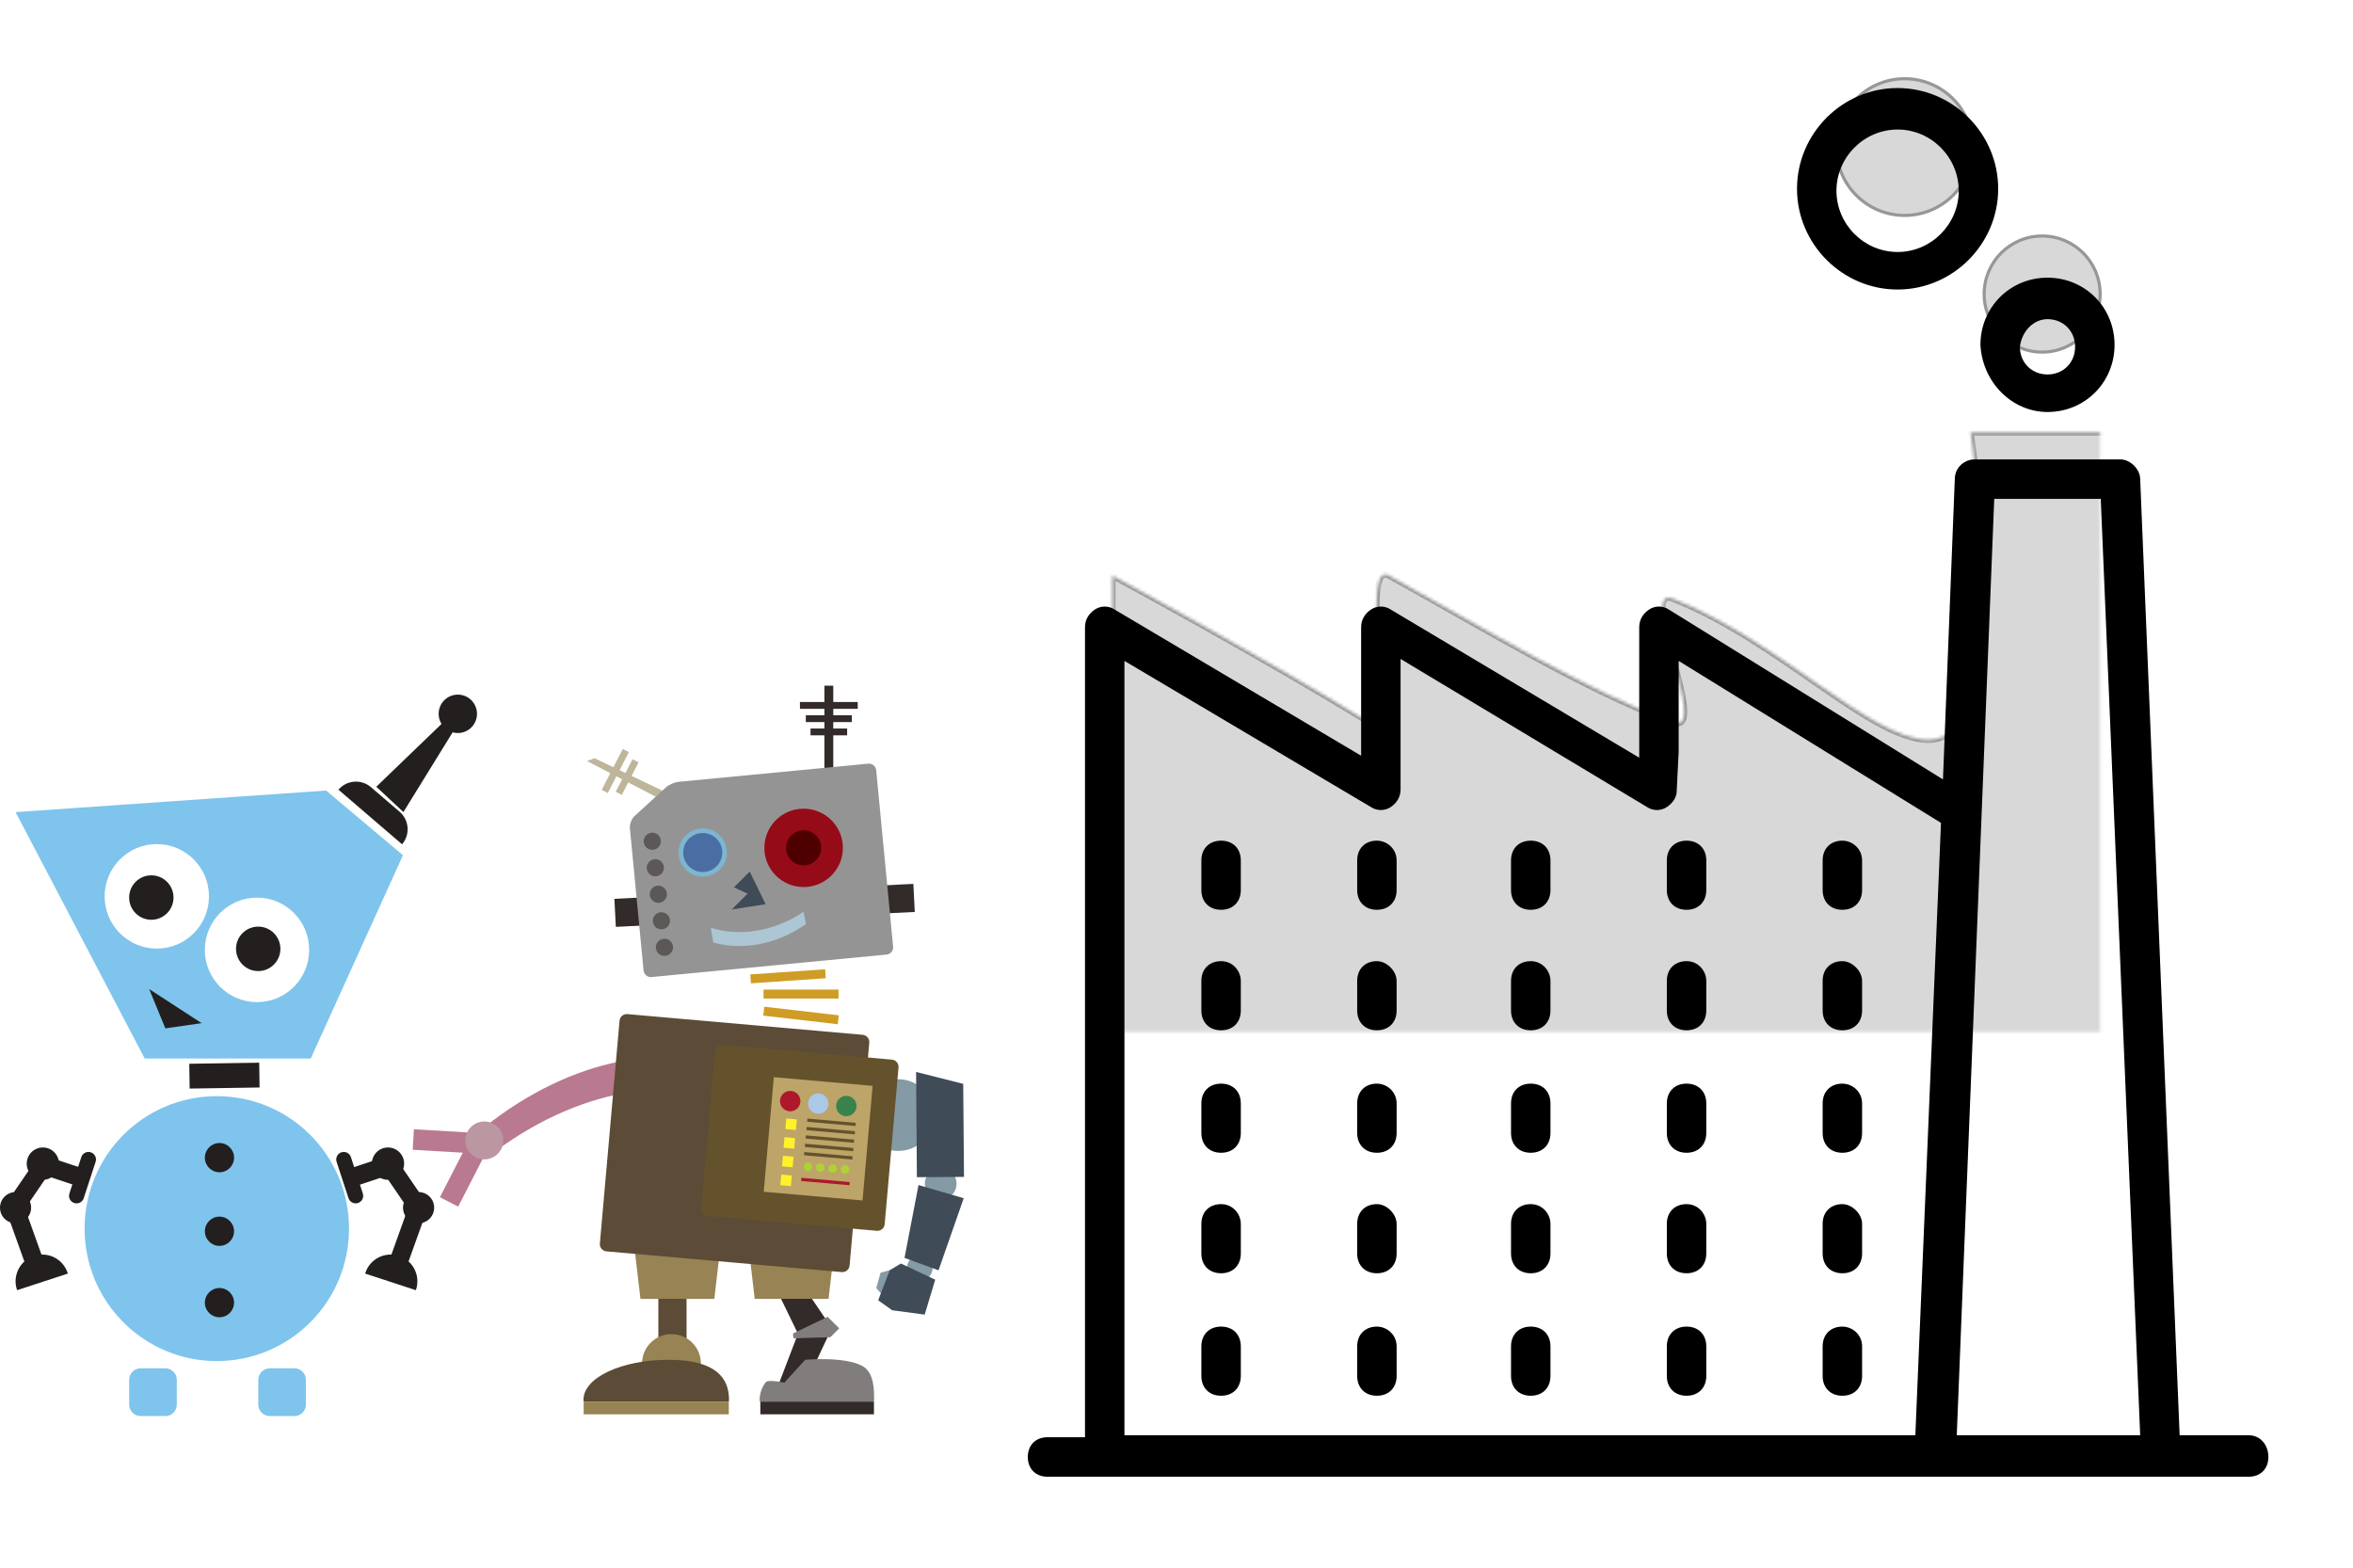 <svg xmlns="http://www.w3.org/2000/svg" width="752" height="501" viewBox="0 0 752 501" xmlns:xlink="http://www.w3.org/1999/xlink">
  <defs>
    <path id="a" d="M27.503,171.967 C27.503,171.967 75.341,197.756 109.604,218.864 C118.617,224.417 106.036,166.478 115.943,171.967 C146.142,188.696 179.19,208.818 206.637,218.864 C218.93,223.363 194.817,174.689 206.637,179.34 C240.454,192.645 269.363,223.882 287.973,224.448 C316.873,225.327 301.764,126.222 301.764,126.222 L348.467,126.222 L370.693,444 L27.503,444 L27.503,171.967 Z"/>
    <mask id="b" width="343.19" height="317.778" x="0" y="0" fill="white">
      <use xlink:href="#a"/>
    </mask>
    <filter id="c" width="200%" height="200%" x="-50%" y="-50%" filterUnits="objectBoundingBox">
      <feOffset dy="16" in="SourceAlpha" result="shadowOffsetOuter1"/>
      <feGaussianBlur stdDeviation="14.5" in="shadowOffsetOuter1" result="shadowBlurOuter1"/>
      <feColorMatrix values="0 0 0 0 0.608 0 0 0 0 0.608 0 0 0 0 0.608 0 0 0 1 0" in="shadowBlurOuter1" result="shadowMatrixOuter1"/>
      <feMerge>
        <feMergeNode in="shadowMatrixOuter1"/>
        <feMergeNode in="SourceGraphic"/>
      </feMerge>
    </filter>
  </defs>
  <g fill="none" fill-rule="evenodd" transform="translate(0 12)">
    <g transform="translate(133 207)">
      <g transform="translate(0 120.198)">
        <path fill="#B97990" d="M68.818,9.797 C54.848,11.856 39.889,18.064 25.754,28.418 C24.451,25.908 23.154,23.43 21.869,20.986 C35.837,9.867 50.796,2.895 64.932,0.07 C66.235,3.278 67.531,6.523 68.818,9.797 L68.818,9.797 Z"/>
        <polygon fill="#B97990" stroke="#B97990" stroke-width="2.238" points=".334 22.901 .079 27.215 16.681 28.186 9.095 42.951 12.948 44.923 20.939 29.362 17.822 23.926"/>
        <ellipse cx="21.786" cy="25.282" fill="#BB97A1" rx="6.069" ry="6.057"/>
      </g>
      <g transform="translate(53.176 191.784)">
        <rect width="9.019" height="24.656" x="24.224" y=".624" fill="#5C4B36"/>
        <path fill="#978353" d="M37.816,24.972 C37.816,30.152 33.611,34.345 28.424,34.345 C23.232,34.345 19.025,30.152 19.025,24.972 C19.025,19.795 23.232,15.598 28.424,15.598 C33.611,15.598 37.816,19.795 37.816,24.972 L37.816,24.972 Z"/>
        <path fill="#5C4B36" d="M46.744,37.16 C46.764,36.961 46.813,36.763 46.813,36.557 C46.813,29.513 42.448,23.804 27.453,23.804 C12.452,23.804 0.299,29.513 0.299,36.557 C0.299,36.763 0.344,36.961 0.363,37.16 L46.744,37.16 L46.744,37.16 Z"/>
        <rect width="46.381" height="4.073" x=".363" y="37.16" fill="#978353"/>
      </g>
      <g transform="translate(109.554 190.156)">
        <polygon fill="#322B29" points="13.106 .283 23.282 15.31 13.128 36.954 5.183 36.166 12.475 17.112 5.711 3.165"/>
        <path fill="#817D7C" d="M36.751,38.787 C36.767,38.588 36.801,38.39 36.801,38.184 C36.801,35.393 36.907,29.544 33.099,27.443 C27.302,24.248 14.773,25.431 14.773,25.431 L8.113,32.755 C8.113,32.755 2.9,31.588 2.124,32.649 C0.905,34.324 0.225,36.202 0.225,38.184 C0.225,38.39 0.25,38.588 0.264,38.787 L36.751,38.787 L36.751,38.787 Z"/>
        <rect width="36.307" height="4.073" x=".444" y="38.787" fill="#322B29"/>
        <polygon fill="#817D7C" points="21.958 11.698 25.653 15.386 22.825 18.212 11.017 18.576 10.88 17.022"/>
      </g>
      <g transform="translate(142.185 123.03)">
        <path fill="#849AA5" d="M30.517 36.297C30.517 39.095 28.248 41.354 25.452 41.354 22.654 41.354 20.388 39.095 20.388 36.297 20.388 33.507 22.654 31.245 25.452 31.245 28.248 31.244 30.517 33.505 30.517 36.297L30.517 36.297zM22.876 63.191C22.876 65.452 21.042 67.289 18.768 67.289 16.507 67.289 14.67 65.452 14.67 63.191 14.67 60.928 16.507 59.093 18.768 59.093 21.043 59.092 22.876 60.928 22.876 63.191L22.876 63.191zM23.341 14.352C23.341 20.68 18.203 25.812 11.866 25.812 5.528 25.812.391 20.68.391 14.352.391 8.015 5.528 2.889 11.866 2.889 18.203 2.89 23.341 8.016 23.341 14.352L23.341 14.352z"/>
        <polygon fill="#3F4B57" points="32.901 34.106 17.845 34.193 17.596 .566 32.648 4.368"/>
        <polygon fill="#3F4B57" points="18.366 36.704 32.814 40.923 24.76 63.963 13.893 60"/>
        <g transform="translate(4.834 61.515)">
          <polygon fill="#849AA5" points="5.897 1.995 1.41 3.205 .029 8.148 3.016 11.521"/>
          <polygon fill="#3F4B57" points="15.498 16.61 5.114 15.212 .641 12.037 4.348 2.412 7.901 .274 18.87 5.441"/>
        </g>
      </g>
      <polygon fill="#978353" points="131.797 196.104 108.198 196.104 106.251 179.457 133.739 179.457"/>
      <g transform="translate(58.01 104.938)">
        <polygon fill="#978353" points="37.279 91.166 13.67 91.166 11.722 74.519 39.223 74.519"/>
        <path fill="#5C4B36" d="M80.513,80.519 C80.403,81.784 79.274,82.727 78.005,82.616 L2.805,76.001 C1.537,75.887 0.591,74.762 0.702,73.497 L6.993,2.27 C7.104,1.005 8.231,0.059 9.5,0.172 L84.699,6.788 C85.968,6.899 86.916,8.025 86.802,9.292 L80.513,80.519 L80.513,80.519 Z"/>
        <path fill="#64522C" d="M91.726,67.327 C91.614,68.595 90.487,69.538 89.218,69.424 L35.188,64.67 C33.92,64.556 32.975,63.431 33.085,62.166 L37.514,12.064 C37.627,10.797 38.755,9.853 40.023,9.966 L94.05,14.719 C95.319,14.831 96.265,15.957 96.153,17.222 L91.726,67.327 L91.726,67.327 Z"/>
      </g>
      <g fill="#CF9D25" transform="translate(106.351 90.464)">
        <rect width="23.974" height="2.871" x="4.664" y="6.804"/>
        <rect width="23.971" height="2.872" x="4.664" y="13.647" transform="rotate(6.603 16.65 15.083)"/>
        <rect width="23.973" height="2.866" x=".51" y="1.133" transform="rotate(-3.916 12.496 2.566)"/>
      </g>
      <g transform="translate(54.384)">
        <rect width="11.865" height="8.979" x="92.89" y="63.778" fill="#322B29" transform="rotate(-2.883 98.823 68.267)"/>
        <rect width="11.869" height="8.976" x="9.195" y="67.96" fill="#322B29" transform="rotate(-2.883 15.13 72.448)"/>
        <g fill="#322B29" transform="translate(67.678)">
          <rect width="2.835" height="31.103" x="8.407" y=".145"/>
          <rect width="18.466" height="2.187" x=".593" y="5.358"/>
          <rect width="14.701" height="2.181" x="2.475" y="9.596"/>
          <rect width="11.7" height="2.181" x="3.98" y="13.833"/>
        </g>
        <g fill="#BDB69A" transform="translate(0 20.084)">
          <polygon points="28.245 15.481 26.944 18.001 .207 4.142 2.632 3.248"/>
          <rect width="14.71" height="2.184" x="1.898" y="6.236" transform="rotate(-62.741 9.253 7.328)"/>
          <polygon points="16.708 4.568 11.34 14.959 9.399 13.956 14.762 3.572"/>
        </g>
        <path fill="#959494" d="M98.05,83.563 C98.173,84.826 97.234,85.959 95.966,86.082 L20.823,93.265 C19.555,93.387 18.418,92.449 18.298,91.184 L13.922,45.664 C13.804,44.398 14.472,42.662 15.41,41.806 L25.448,32.644 C26.386,31.789 28.192,30.989 29.459,30.866 L90.115,25.068 C91.381,24.945 92.517,25.882 92.641,27.148 L98.05,83.563 L98.05,83.563 Z"/>
        <path fill="#960B18" d="M81.995,51.979 C81.995,58.896 76.378,64.508 69.447,64.508 C62.524,64.508 56.898,58.897 56.898,51.979 C56.898,45.061 62.523,39.452 69.447,39.452 C76.377,39.452 81.995,45.059 81.995,51.979 L81.995,51.979 Z"/>
        <path fill="#4E0000" d="M75.06,51.979 C75.06,55.072 72.549,57.586 69.446,57.586 C66.35,57.586 63.831,55.072 63.831,51.979 C63.831,48.884 66.35,46.374 69.446,46.374 C72.549,46.373 75.06,48.883 75.06,51.979 L75.06,51.979 Z"/>
        <path fill="#7DB6D1" d="M44.931,53.467 C44.931,57.722 41.47,61.173 37.205,61.173 C32.936,61.173 29.481,57.723 29.481,53.467 C29.481,49.208 32.936,45.759 37.205,45.759 C41.47,45.76 44.931,49.208 44.931,53.467 L44.931,53.467 Z"/>
        <ellipse cx="37.205" cy="53.467" fill="#4A6EA3" rx="6.248" ry="6.236"/>
        <path fill="#ACC6D4" d="M70.19,76.333 C60.898,82.895 49.946,84.856 40.569,82.22 C40.316,80.662 40.063,79.1 39.81,77.536 C49.101,80.421 60.051,78.71 69.428,72.396 C69.683,73.714 69.936,75.025 70.19,76.333 L70.19,76.333 Z"/>
        <polygon fill="#3F4B57" points="52.225 59.553 47.163 64.601 51.548 66.612 46.476 71.673 57.297 69.987"/>
        <g fill="#5C5857" transform="translate(18.128 47.041)">
          <path d="M5.686 2.502C5.859 4.011 4.776 5.369 3.267 5.542 1.758 5.712.395 4.632.225 3.128.052 1.622 1.131.267 2.642.094 4.151-.081 5.515.996 5.686 2.502L5.686 2.502zM6.654 10.979C6.827 12.485 5.748 13.845 4.237 14.015 2.728 14.187 1.367 13.106 1.194 11.605 1.021 10.095 2.104 8.736 3.611 8.566 5.122 8.395 6.483 9.472 6.654 10.979L6.654 10.979z"/>
          <ellipse cx="4.892" cy="19.765" rx="2.749" ry="2.744"/>
          <path d="M8.595 27.926C8.767 29.433 7.684 30.794 6.173 30.962 4.669 31.138 3.301 30.051 3.13 28.549 2.96 27.045 4.043 25.688 5.552 25.513 7.06 25.344 8.425 26.421 8.595 27.926L8.595 27.926zM9.564 36.403C9.738 37.92 8.652 39.288 7.142 39.453 5.638 39.629 4.276 38.545 4.104 37.025 3.931 35.521 5.015 34.163 6.521 33.987 8.03 33.818 9.393 34.896 9.564 36.403L9.564 36.403z"/>
        </g>
      </g>
      <g transform="translate(110.763 125.022)">
        <polygon fill="#BDA468" points="31.894 39.644 .319 36.867 3.544 .247 35.117 3.025"/>
        <path fill="#AD182B" d="M12.033,8.174 C11.875,9.968 10.292,11.289 8.493,11.133 C6.696,10.974 5.368,9.399 5.528,7.601 C5.686,5.807 7.272,4.486 9.067,4.645 C10.863,4.798 12.193,6.378 12.033,8.174 L12.033,8.174 Z"/>
        <path fill="#AAC9E9" d="M21.002,8.962 C20.841,10.758 19.259,12.081 17.463,11.921 C15.673,11.763 14.34,10.181 14.502,8.391 C14.658,6.594 16.24,5.27 18.036,5.428 C19.832,5.586 21.158,7.167 21.002,8.962 L21.002,8.962 Z"/>
        <path fill="#38834B" d="M29.965,9.75 C29.807,11.538 28.229,12.866 26.432,12.708 C24.636,12.55 23.31,10.971 23.47,9.179 C23.625,7.385 25.206,6.06 27.001,6.215 C28.799,6.377 30.125,7.956 29.965,9.75 L29.965,9.75 Z"/>
        <path fill="#AFD136" d="M27.64 29.921C27.522 30.673 26.814 31.181 26.069 31.063 25.314 30.946 24.799 30.241 24.92 29.489 25.041 28.741 25.744 28.228 26.499 28.349 27.241 28.464 27.757 29.166 27.64 29.921L27.64 29.921zM23.699 29.652C23.578 30.399 22.877 30.91 22.129 30.791 21.376 30.672 20.864 29.97 20.984 29.215 21.101 28.471 21.803 27.955 22.556 28.08 23.304 28.193 23.814 28.9 23.699 29.652L23.699 29.652zM19.759 29.379C19.64 30.129 18.935 30.64 18.187 30.523 17.438 30.399 16.924 29.7 17.04 28.952 17.162 28.198 17.866 27.687 18.617 27.803 19.37 27.926 19.881 28.628 19.759 29.379L19.759 29.379zM15.822 29.106C15.705 29.858 14.994 30.368 14.247 30.246 13.495 30.131 12.984 29.431 13.1 28.682 13.218 27.927 13.923 27.414 14.677 27.534 15.424 27.652 15.938 28.361 15.822 29.106L15.822 29.106z"/>
        <g transform="translate(12.085 13.268)">
          <rect width="15.503" height="1.022" x="2.126" y=".885" fill="#64522C" transform="rotate(5.025 9.877 1.396)"/>
          <rect width="15.501" height="1.029" x="1.895" y="3.556" fill="#64522C" transform="rotate(5.025 9.645 4.07)"/>
          <rect width="15.502" height="1.024" x="1.621" y="6.254" fill="#64522C" transform="rotate(5.02 9.372 6.766)"/>
          <rect width="15.502" height="1.031" x="1.386" y="8.928" fill="#64522C" transform="rotate(5.02 9.137 9.444)"/>
          <rect width="15.503" height="1.024" x="1.126" y="11.584" fill="#64522C" transform="rotate(5.054 8.878 12.096)"/>
          <rect width="15.503" height="1.023" x=".203" y="19.815" fill="#AD182B" transform="rotate(5.025 7.955 20.326)"/>
        </g>
        <g fill="#FFF229" transform="translate(5.257 13.268)">
          <rect width="3.4" height="3.397" x="2.106" y=".322" transform="rotate(5.02 3.806 2.02)"/>
          <rect width="3.403" height="3.397" x="1.545" y="6.288" transform="rotate(5.054 3.247 7.986)"/>
          <rect width="3.401" height="3.398" x="1.05" y="12.244" transform="rotate(5.054 2.75 13.943)"/>
          <polygon points="3.754 21.787 .364 21.486 .661 18.107 4.052 18.399"/>
        </g>
      </g>
    </g>
    <g transform="translate(0 210)">
      <path fill="#7FC4EC" d="M56.505 226.881C56.505 228.92 54.854 230.573 52.82 230.573L44.96 230.573C42.925 230.573 41.274 228.92 41.274 226.881L41.274 219.006C41.274 216.967 42.925 215.315 44.96 215.315L52.82 215.315C54.854 215.315 56.505 216.967 56.505 219.006L56.505 226.881M97.778 226.881C97.778 228.92 96.129 230.573 94.094 230.573L86.233 230.573C84.198 230.573 82.549 228.92 82.549 226.881L82.549 219.006C82.549 216.967 84.198 215.315 86.233 215.315L94.094 215.315C96.129 215.315 97.778 216.967 97.778 219.006L97.778 226.881"/>
      <polyline fill="#231F1F" points="82.961 125.563 60.61 125.906 60.488 117.982 82.84 117.639 82.961 125.563"/>
      <g fill="#231F1F" transform="translate(0 144.731)">
        <path d="M26.757,16.211 C26.343,17.477 24.982,18.165 23.719,17.749 C22.455,17.336 21.767,15.972 22.181,14.706 L25.983,3.087 C26.397,1.823 27.758,1.133 29.021,1.545 C30.285,1.962 30.975,3.323 30.56,4.591 L26.757,16.211"/>
        <polyline points="8.749 39.126 1.423 18.693 12.741 2.139 28.05 7.223 26.194 12.83 15.097 9.144 7.992 19.538 14.299 37.13 8.749 39.126"/>
        <path d="M18.857 5.168C18.857 8.023 16.547 10.337 13.698 10.337 10.849 10.337 8.54 8.023 8.54 5.168 8.54 2.313 10.849 0 13.698 0 16.547 0 18.857 2.313 18.857 5.168M9.949 19.243C9.949 21.996 7.722 24.226 4.974 24.226 2.227 24.226 0 21.996 0 19.243 0 16.49 2.227 14.259 4.974 14.259 7.722 14.259 9.949 16.49 9.949 19.243M21.667 40.306C21.648 40.244 21.647 40.181 21.626 40.116 20.162 35.63 15.344 33.181 10.864 34.647 6.385 36.116 3.942 40.942 5.406 45.43 5.427 45.494 5.463 45.547 5.484 45.607L21.667 40.306"/>
      </g>
      <g fill="#231F1F" transform="translate(107.456 144.731)">
        <path d="M3.923,16.211 C4.337,17.477 5.698,18.165 6.962,17.749 C8.225,17.336 8.915,15.972 8.5,14.706 L4.697,3.087 C4.283,1.823 2.923,1.133 1.659,1.545 C0.395,1.962 -0.294,3.323 0.12,4.591 L3.923,16.211"/>
        <polyline points="22.146 39.126 29.473 18.693 18.155 2.139 2.847 7.223 4.701 12.83 15.799 9.144 22.904 19.538 16.597 37.13 22.146 39.126"/>
        <path d="M11.386 5.168C11.386 8.023 13.696 10.337 16.545 10.337 19.394 10.337 21.703 8.023 21.703 5.168 21.703 2.313 19.394 0 16.545 0 13.696 0 11.386 2.313 11.386 5.168M21.349 19.243C21.349 21.996 23.576 24.226 26.324 24.226 29.071 24.226 31.297 21.996 31.297 19.243 31.297 16.49 29.071 14.259 26.324 14.259 23.576 14.259 21.349 16.49 21.349 19.243M9.251 40.306C9.27 40.244 9.273 40.181 9.293 40.116 10.758 35.63 15.575 33.181 20.054 34.647 24.534 36.116 26.977 40.942 25.513 45.43 25.492 45.494 25.456 45.547 25.436 45.607L9.251 40.306"/>
      </g>
      <g transform="translate(27.042 128.333)">
        <path fill="#7FC4EC" d="M84.503,42.331 C84.503,65.71 65.587,84.662 42.251,84.662 C18.916,84.662 0,65.71 0,42.331 C0,18.953 18.916,0 42.251,0 C65.587,0 84.503,18.953 84.503,42.331"/>
        <path fill="#231F1F" d="M47.763 19.649C47.763 22.231 45.672 24.325 43.095 24.325 40.517 24.325 38.428 22.231 38.428 19.649 38.428 17.066 40.517 14.972 43.095 14.972 45.672 14.972 47.763 17.066 47.763 19.649M47.763 43.176C47.763 45.759 45.672 47.853 43.095 47.853 40.517 47.853 38.428 45.759 38.428 43.176 38.428 40.594 40.517 38.5 43.095 38.5 45.672 38.5 47.763 40.594 47.763 43.176M47.763 65.991C47.763 68.574 45.672 70.667 43.095 70.667 40.517 70.667 38.428 68.574 38.428 65.991 38.428 63.408 40.517 61.315 43.095 61.315 45.672 61.315 47.763 63.408 47.763 65.991"/>
      </g>
      <g transform="translate(4.981)">
        <polyline fill="#7FC4EC" points="0 37.549 41.269 116.303 94.328 116.303 123.806 51.33 99.243 30.657 0 37.549"/>
        <path fill="#FFFFFF" d="M61.807 64.47C61.807 73.695 54.343 81.172 45.136 81.172 35.929 81.172 28.465 73.695 28.465 64.47 28.465 55.247 35.929 47.769 45.136 47.769 54.343 47.769 61.807 55.247 61.807 64.47M93.83 81.582C93.83 90.807 86.366 98.283 77.16 98.283 67.952 98.283 60.488 90.807 60.488 81.582 60.488 72.358 67.952 64.88 77.16 64.88 86.366 64.88 93.83 72.358 93.83 81.582"/>
        <path fill="#231F1F" d="M50.473 64.855C50.473 68.777 47.298 71.959 43.382 71.959 39.467 71.959 36.293 68.777 36.293 64.855 36.293 60.931 39.467 57.75 43.382 57.75 47.298 57.75 50.473 60.931 50.473 64.855M84.632 81.253C84.632 85.176 81.457 88.356 77.542 88.356 73.626 88.356 70.451 85.176 70.451 81.253 70.451 77.329 73.626 74.148 77.542 74.148 81.457 74.148 84.632 77.329 84.632 81.253"/>
        <polyline fill="#231F1F" points="42.698 94.111 47.856 106.662 59.463 105.002 42.698 94.111"/>
        <g fill="#231F1F" transform="translate(103.186)">
          <path d="M19.533,37.428 L10.39,29.583 C7.298,26.928 2.647,27.289 0,30.387 L20.335,47.835 C22.983,44.738 22.623,40.078 19.533,37.428"/>
          <polyline points="12.098 29.442 34.523 7.843 37.888 9.787 20.76 37.535 12.098 29.442"/>
          <path d="M42.22,10.728 C39.689,12.98 35.816,12.75 33.569,10.214 C31.322,7.679 31.552,3.8 34.082,1.548 C36.612,-0.702 40.485,-0.473 42.732,2.062 C44.978,4.598 44.75,8.478 42.22,10.728"/>
        </g>
      </g>
    </g>
    <g transform="translate(328)">
      <use fill="#D8D8D8" stroke="#979797" stroke-width="2" mask="url(#b)" xlink:href="#a"/>
      <ellipse cx="280.71" cy="35.005" fill="#D8D8D8" stroke="#979797" rx="21.823" ry="21.841"/>
      <ellipse cx="324.655" cy="81.978" fill="#D8D8D8" stroke="#979797" rx="18.535" ry="18.55"/>
      <g fill="#000000" filter="url(#c)">
        <path d="M62.251 240.674C58.469 240.674 55.947 243.199 55.947 246.987L55.947 256.457C55.947 260.245 58.469 262.77 62.251 262.77 66.033 262.77 68.554 260.245 68.554 256.457L68.554 246.987C68.554 243.199 66.033 240.674 62.251 240.674L62.251 240.674zM112.047 240.674C108.265 240.674 105.744 243.199 105.744 246.987L105.744 256.457C105.744 260.245 108.265 262.77 112.047 262.77 115.829 262.77 118.351 260.245 118.351 256.457L118.351 246.987C118.351 243.199 115.199 240.674 112.047 240.674L112.047 240.674zM161.214 240.674C157.432 240.674 154.91 243.199 154.91 246.987L154.91 256.457C154.91 260.245 157.432 262.77 161.214 262.77 164.996 262.77 167.517 260.245 167.517 256.457L167.517 246.987C167.517 243.199 164.996 240.674 161.214 240.674L161.214 240.674zM62.251 279.185C58.469 279.185 55.947 281.71 55.947 285.498L55.947 294.968C55.947 298.756 58.469 301.282 62.251 301.282 66.033 301.282 68.554 298.756 68.554 294.968L68.554 285.498C68.554 282.342 66.033 279.185 62.251 279.185L62.251 279.185zM112.047 279.185C108.265 279.185 105.744 281.71 105.744 285.498L105.744 294.968C105.744 298.756 108.265 301.282 112.047 301.282 115.829 301.282 118.351 298.756 118.351 294.968L118.351 285.498C118.351 282.342 115.199 279.185 112.047 279.185L112.047 279.185zM161.214 279.185C157.432 279.185 154.91 281.71 154.91 285.498L154.91 294.968C154.91 298.756 157.432 301.282 161.214 301.282 164.996 301.282 167.517 298.756 167.517 294.968L167.517 285.498C167.517 282.342 164.996 279.185 161.214 279.185L161.214 279.185zM62.251 318.328C58.469 318.328 55.947 320.853 55.947 324.641L55.947 334.111C55.947 337.899 58.469 340.424 62.251 340.424 66.033 340.424 68.554 337.899 68.554 334.111L68.554 324.641C68.554 320.853 66.033 318.328 62.251 318.328L62.251 318.328zM112.047 318.328C108.265 318.328 105.744 320.853 105.744 324.641L105.744 334.111C105.744 337.899 108.265 340.424 112.047 340.424 115.829 340.424 118.351 337.899 118.351 334.111L118.351 324.641C118.351 320.853 115.199 318.328 112.047 318.328L112.047 318.328zM161.214 318.328C157.432 318.328 154.91 320.853 154.91 324.641L154.91 334.111C154.91 337.899 157.432 340.424 161.214 340.424 164.996 340.424 167.517 337.899 167.517 334.111L167.517 324.641C167.517 320.853 164.996 318.328 161.214 318.328L161.214 318.328zM62.251 356.839C58.469 356.839 55.947 359.364 55.947 363.152L55.947 372.622C55.947 376.41 58.469 378.935 62.251 378.935 66.033 378.935 68.554 376.41 68.554 372.622L68.554 363.152C68.554 359.996 66.033 356.839 62.251 356.839L62.251 356.839zM112.047 356.839C108.265 356.839 105.744 359.364 105.744 363.152L105.744 372.622C105.744 376.41 108.265 378.935 112.047 378.935 115.829 378.935 118.351 376.41 118.351 372.622L118.351 363.152C118.351 359.996 115.199 356.839 112.047 356.839L112.047 356.839zM161.214 356.839C157.432 356.839 154.91 359.364 154.91 363.152L154.91 372.622C154.91 376.41 157.432 378.935 161.214 378.935 164.996 378.935 167.517 376.41 167.517 372.622L167.517 363.152C167.517 359.996 164.996 356.839 161.214 356.839L161.214 356.839zM62.251 395.981C58.469 395.981 55.947 398.507 55.947 402.295L55.947 411.765C55.947 415.553 58.469 418.078 62.251 418.078 66.033 418.078 68.554 415.553 68.554 411.765L68.554 402.295C68.554 398.507 66.033 395.981 62.251 395.981L62.251 395.981zM112.047 395.981C108.265 395.981 105.744 398.507 105.744 402.295L105.744 411.765C105.744 415.553 108.265 418.078 112.047 418.078 115.829 418.078 118.351 415.553 118.351 411.765L118.351 402.295C118.351 398.507 115.199 395.981 112.047 395.981L112.047 395.981zM161.214 395.981C157.432 395.981 154.91 398.507 154.91 402.295L154.91 411.765C154.91 415.553 157.432 418.078 161.214 418.078 164.996 418.078 167.517 415.553 167.517 411.765L167.517 402.295C167.517 398.507 164.996 395.981 161.214 395.981L161.214 395.981zM211.011 240.674C207.229 240.674 204.707 243.199 204.707 246.987L204.707 256.457C204.707 260.245 207.229 262.77 211.011 262.77 214.793 262.77 217.314 260.245 217.314 256.457L217.314 246.987C217.314 243.199 214.793 240.674 211.011 240.674L211.011 240.674zM260.808 240.674C257.025 240.674 254.504 243.199 254.504 246.987L254.504 256.457C254.504 260.245 257.025 262.77 260.808 262.77 264.59 262.77 267.111 260.245 267.111 256.457L267.111 246.987C267.111 243.199 263.959 240.674 260.808 240.674L260.808 240.674zM211.011 279.185C207.229 279.185 204.707 281.71 204.707 285.498L204.707 294.968C204.707 298.756 207.229 301.282 211.011 301.282 214.793 301.282 217.314 298.756 217.314 294.968L217.314 285.498C217.314 282.342 214.793 279.185 211.011 279.185L211.011 279.185zM260.808 279.185C257.025 279.185 254.504 281.71 254.504 285.498L254.504 294.968C254.504 298.756 257.025 301.282 260.808 301.282 264.59 301.282 267.111 298.756 267.111 294.968L267.111 285.498C267.111 282.342 263.959 279.185 260.808 279.185L260.808 279.185zM211.011 318.328C207.229 318.328 204.707 320.853 204.707 324.641L204.707 334.111C204.707 337.899 207.229 340.424 211.011 340.424 214.793 340.424 217.314 337.899 217.314 334.111L217.314 324.641C217.314 320.853 214.793 318.328 211.011 318.328L211.011 318.328zM260.808 318.328C257.025 318.328 254.504 320.853 254.504 324.641L254.504 334.111C254.504 337.899 257.025 340.424 260.808 340.424 264.59 340.424 267.111 337.899 267.111 334.111L267.111 324.641C267.111 320.853 263.959 318.328 260.808 318.328L260.808 318.328zM211.011 356.839C207.229 356.839 204.707 359.364 204.707 363.152L204.707 372.622C204.707 376.41 207.229 378.935 211.011 378.935 214.793 378.935 217.314 376.41 217.314 372.622L217.314 363.152C217.314 359.996 214.793 356.839 211.011 356.839L211.011 356.839zM260.808 356.839C257.025 356.839 254.504 359.364 254.504 363.152L254.504 372.622C254.504 376.41 257.025 378.935 260.808 378.935 264.59 378.935 267.111 376.41 267.111 372.622L267.111 363.152C267.111 359.996 263.959 356.839 260.808 356.839L260.808 356.839zM211.011 395.981C207.229 395.981 204.707 398.507 204.707 402.295L204.707 411.765C204.707 415.553 207.229 418.078 211.011 418.078 214.793 418.078 217.314 415.553 217.314 411.765L217.314 402.295C217.314 398.507 214.793 395.981 211.011 395.981L211.011 395.981zM260.808 395.981C257.025 395.981 254.504 398.507 254.504 402.295L254.504 411.765C254.504 415.553 257.025 418.078 260.808 418.078 264.59 418.078 267.111 415.553 267.111 411.765L267.111 402.295C267.111 398.507 263.959 395.981 260.808 395.981L260.808 395.981z"/>
        <path d="M390.657 430.705L368.596 430.705 355.989 125.14C355.989 121.983 352.837 118.827 349.685 118.827L303.04 118.827C299.889 118.827 296.737 121.352 296.737 125.14L292.955 221.102 205.338 166.808C203.447 165.545 200.925 165.545 199.034 166.808 197.143 168.071 195.883 169.965 195.883 172.49L195.883 212.264 195.883 214.158 116.46 166.808C114.569 165.545 112.047 165.545 110.156 166.808 108.265 168.071 107.005 169.965 107.005 172.49L107.005 213.526 28.212 166.808C26.321 165.545 23.8 165.545 21.909 166.808 20.018 168.071 18.757 169.965 18.757 172.49L18.757 431.336 6.781 431.336C2.999 431.336.477 433.861.477 437.649.477 441.437 2.999 443.963 6.781 443.963L390.657 443.963C394.44 443.963 396.961 441.437 396.961 437.649 396.961 433.861 394.44 430.705 390.657 430.705L390.657 430.705zM309.344 131.453L343.382 131.453 355.989 430.705 297.367 430.705 309.344 131.453 309.344 131.453zM31.364 183.223L110.156 229.941C112.047 231.204 114.569 231.204 116.46 229.941 118.351 228.678 119.611 226.784 119.611 224.259L119.611 182.591 198.404 229.941C200.295 231.204 202.816 231.204 204.707 229.941 206.598 228.678 207.859 226.784 207.859 224.89L208.489 212.264 208.489 183.223 292.325 234.992 284.13 430.705 31.364 430.705 31.364 183.223 31.364 183.223zM326.363 103.675C338.339 103.675 347.794 94.205 347.794 82.209 347.794 70.214 338.339 60.744 326.363 60.744 314.386 60.744 304.931 70.214 304.931 82.209 305.562 94.205 315.017 103.675 326.363 103.675L326.363 103.675zM326.363 74.002C331.406 74.002 335.188 77.79 335.188 82.841 335.188 87.891 331.406 91.679 326.363 91.679 321.32 91.679 317.538 87.891 317.538 82.841 318.168 77.79 321.95 74.002 326.363 74.002L326.363 74.002zM278.457.136C260.808.136 246.31 14.657 246.31 32.334 246.31 50.011 260.808 64.532 278.457 64.532 296.107 64.532 310.604 50.011 310.604 32.334 310.604 14.657 296.107.136 278.457.136L278.457.136zM278.457 52.537C267.741 52.537 258.917 43.698 258.917 32.966 258.917 22.233 267.741 13.394 278.457 13.394 289.173 13.394 297.998 22.233 297.998 32.966 297.998 43.698 289.173 52.537 278.457 52.537L278.457 52.537z"/>
      </g>
    </g>
  </g>
</svg>
